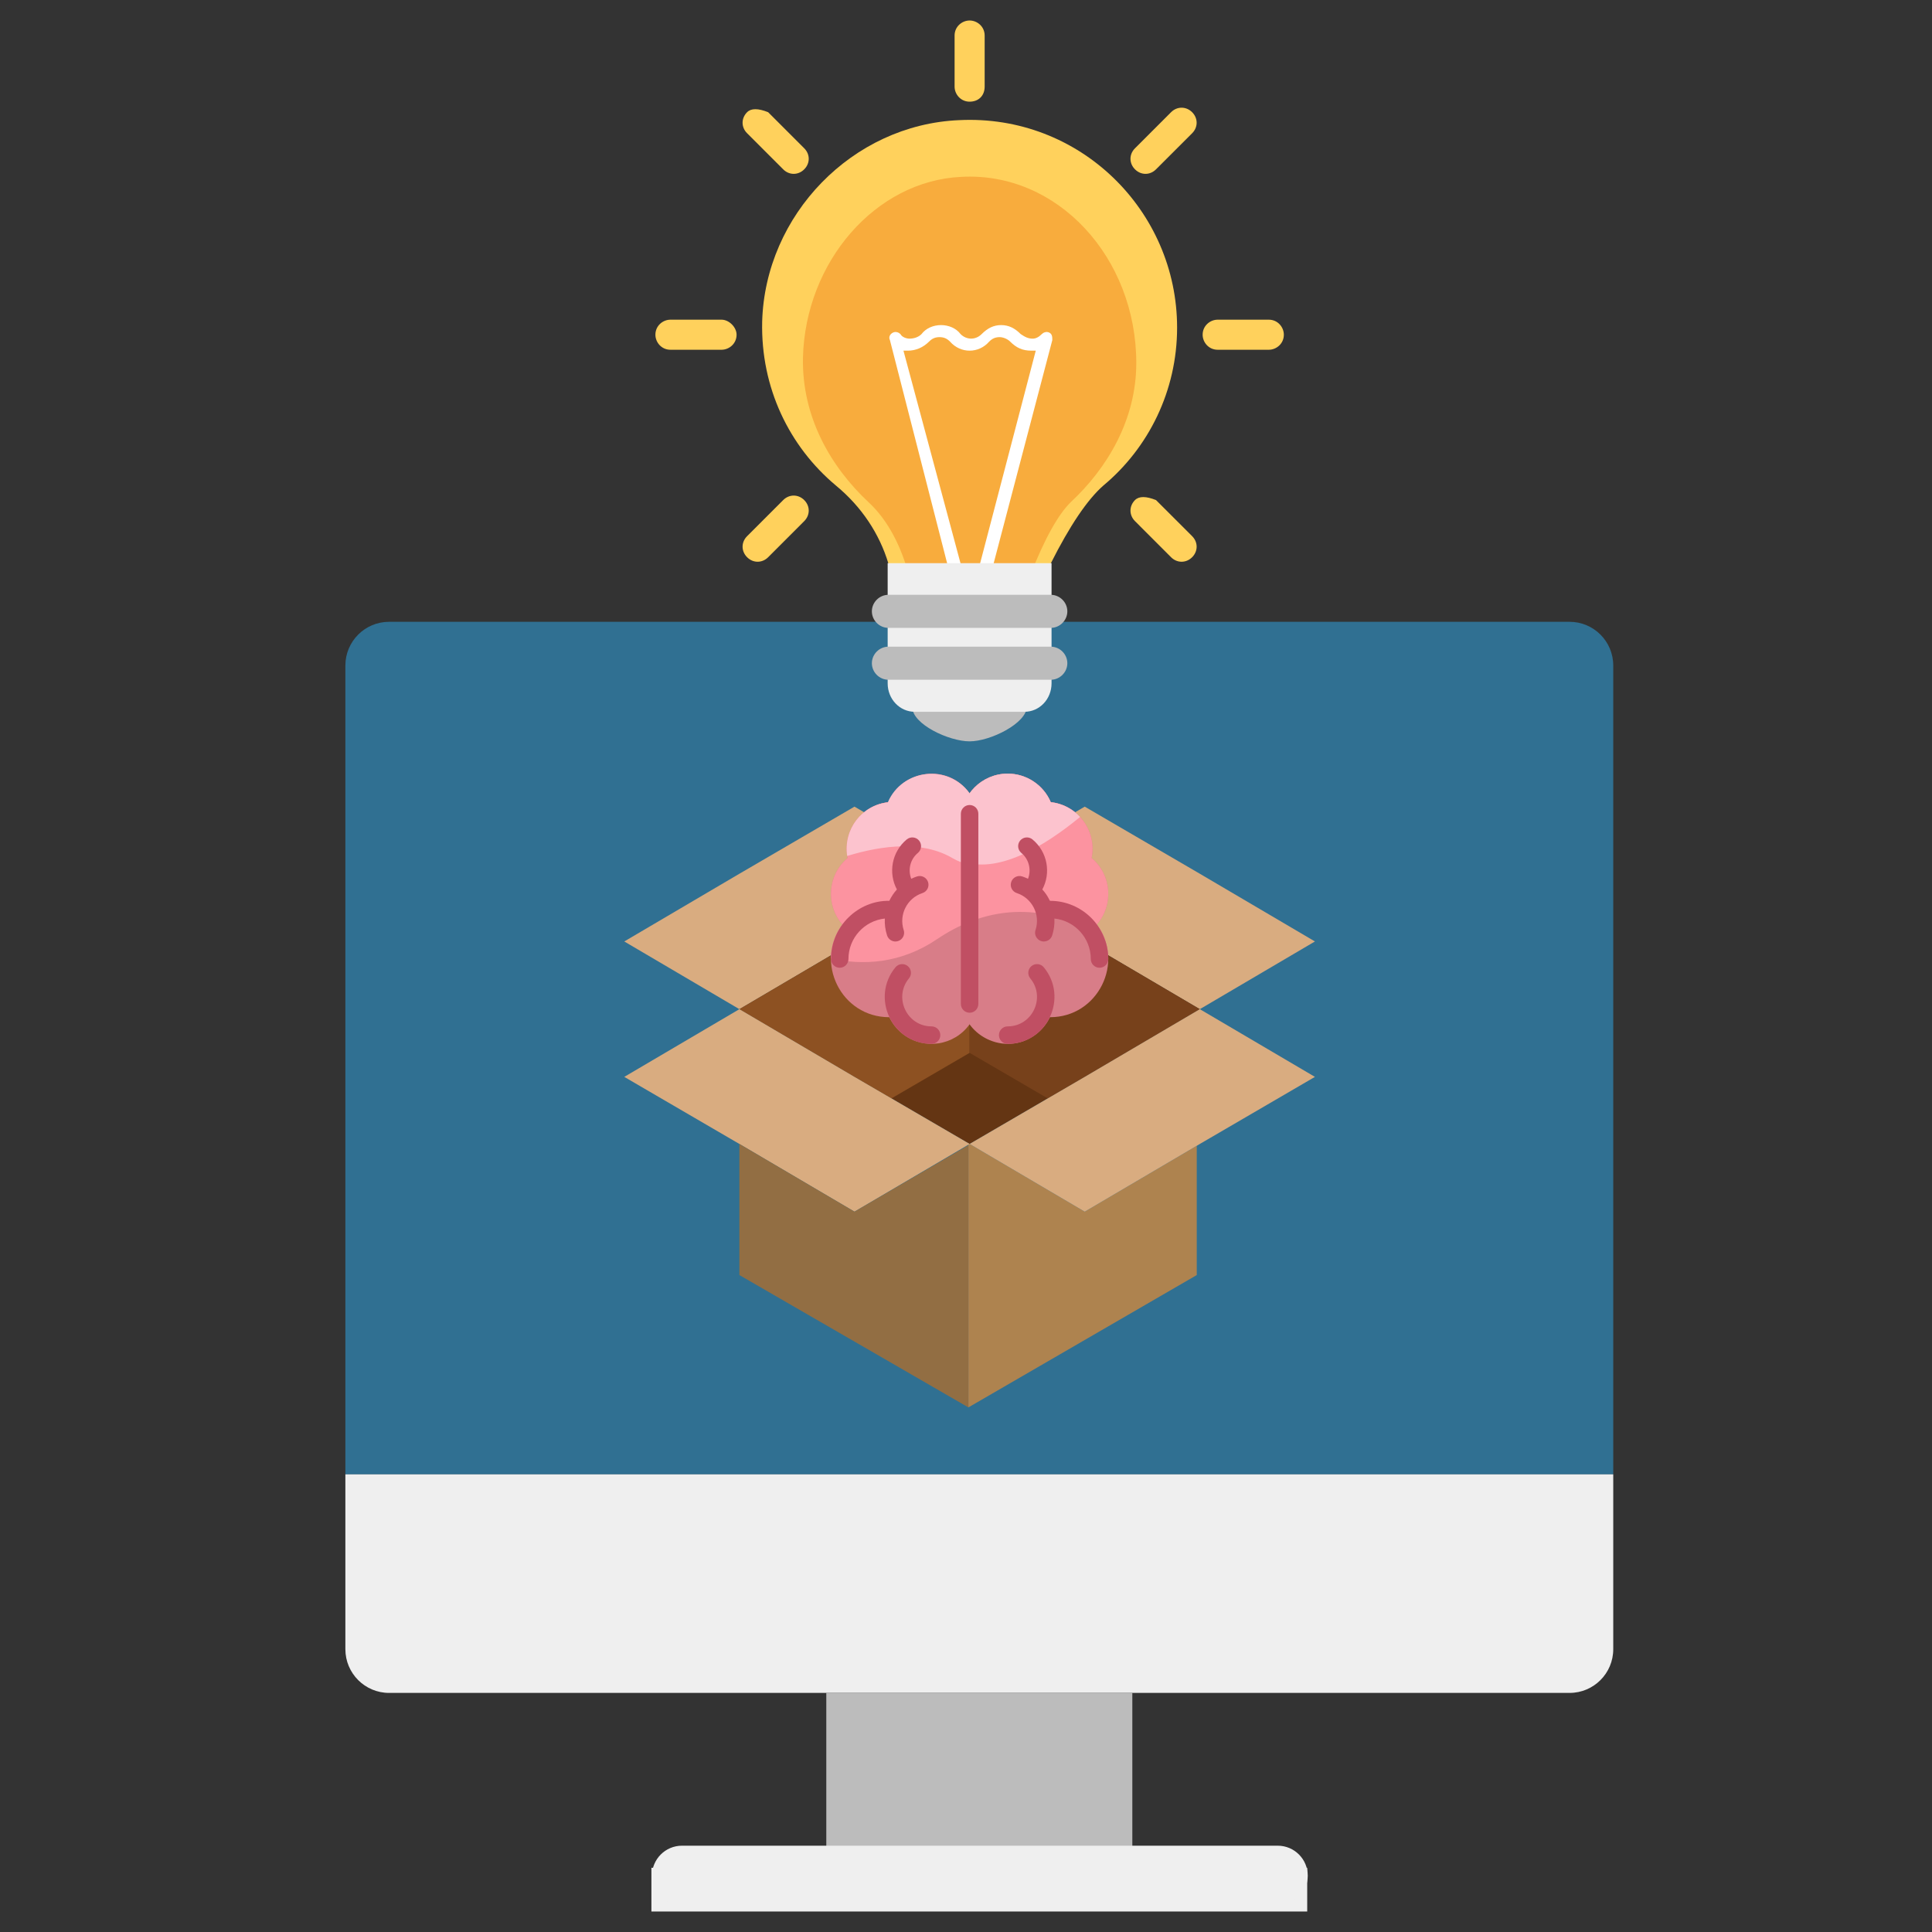 <?xml version="1.0" encoding="UTF-8" standalone="no"?>
<!DOCTYPE svg PUBLIC "-//W3C//DTD SVG 1.1//EN" "http://www.w3.org/Graphics/SVG/1.1/DTD/svg11.dtd">
<svg version="1.1" xmlns="http://www.w3.org/2000/svg" xmlns:xlink="http://www.w3.org/1999/xlink" preserveAspectRatio="xMidYMid meet" viewBox="0 0 640 640" width="640" height="640"><rect x="0" y="0" width="640" height="640" fill="#333333" stroke="none"/><defs><path d="M519.93 205.98C527.93 205.98 534.41 212.46 534.41 220.46C534.41 238.32 534.41 327.63 534.41 488.39L114.41 488.39C114.41 327.63 114.41 238.32 114.41 220.46C114.41 212.46 120.9 205.98 128.89 205.98C207.1 205.98 480.83 205.98 519.93 205.98Z" id="a3lfruFIqS"></path><path d="M114.41 488.39L534.41 488.39C534.41 523.14 534.41 542.45 534.41 546.32C534.41 554.31 527.93 560.8 519.93 560.8C480.83 560.8 168 560.8 128.89 560.8C120.9 560.8 114.41 554.31 114.41 546.32C114.41 538.59 114.41 519.28 114.41 488.39Z" id="avWdPVTmG"></path><path d="M273.72 560.8L375.1 560.8L375.1 625.97L273.72 625.97L273.72 560.8Z" id="anF7fqr6H"></path><path d="M215.79 618.73L433.03 618.73L433.03 633.21L215.79 633.21L215.79 618.73Z" id="c1yx1owdEE"></path><path d="M423.26 611.41C428.76 611.41 433.21 615.87 433.21 621.37C433.21 623.36 433.21 619.38 433.21 621.37C433.21 626.86 428.76 631.32 423.26 631.32C381.8 631.32 267.38 631.32 225.92 631.32C220.42 631.32 215.97 626.86 215.97 621.37C215.97 619.38 215.97 623.36 215.97 621.37C215.97 615.87 220.42 611.41 225.92 611.41C267.38 611.41 381.8 611.41 423.26 611.41Z" id="cEoS8jzgt"></path><path d="M359.33 311.87L397.46 334.3L359.33 356.73L321.2 378.95L283.06 356.73L244.93 334.3L283.06 311.87L321.2 289.44L359.33 311.87Z" id="a4aecl6jw5"></path><path d="M321.2 289.44L283.06 311.87L244.93 334.3L206.8 311.87L244.93 289.44L283.06 267.21L321.2 289.44Z" id="c4twDy0S9"></path><path d="M321.2 289.44L359.33 311.87L397.46 334.3L435.59 311.87L397.46 289.44L359.33 267.21L321.2 289.44Z" id="an2kqRysf"></path><path d="M244.93 334.3L283.06 356.73L295.3 363.86L321.2 348.77L321.2 289.44L283.06 311.87L244.93 334.3Z" id="aZPX5PYtP"></path><path d="M321.2 348.77L347.09 363.86L359.33 356.73L397.46 334.3L359.33 311.87L321.2 289.44L321.2 348.77Z" id="crgTOzoS0"></path><path d="M320.79 466.22L396.44 422.38L396.44 379.56L359.33 401.38L321.2 378.95L320.79 378.75L320.79 466.22Z" id="dQnylV75v"></path><path d="M321.2 378.95L283.06 356.73L244.93 334.3L206.8 356.73L244.93 378.95L283.06 401.38L321.2 378.95Z" id="hidjgPrAz"></path><path d="M320.79 466.22L244.93 422.38L244.93 378.95L283.06 401.38L320.79 379.36L320.79 466.22Z" id="a1tK6QlYYe"></path><path d="M321.2 269.57L321.2 332.58" id="e1rPkWflbS"></path><path d="M321.2 378.95L359.33 356.73L397.46 334.3L435.59 356.73L397.46 378.95L359.33 401.38L321.2 378.95Z" id="a2Nc7RXCNw"></path><path d="M348.08 265.73C345.68 260.07 340.09 256.28 333.81 256.28C325.26 256.28 318.3 263.24 318.3 271.78C318.3 277.64 318.3 324.44 318.3 330.29C318.3 343.13 333.03 350.29 343.13 342.67C345.12 341.17 346.73 339.19 347.8 336.96C363.78 337 372.65 318.74 363.36 306.23C368.97 299.76 368.27 289.81 361.61 284.23C363.44 275.19 357.03 266.69 348.08 265.73Z" id="h4xm2zLY3L"></path><path d="M294.31 265.73C285.36 266.69 278.96 275.2 280.79 284.23C274.12 289.81 273.43 299.77 279.04 306.23C269.74 318.75 278.62 336.96 294.54 336.96C294.73 336.96 295.74 340.01 299.26 342.67C306.19 347.89 316.09 346.43 321.2 339.3C321.2 334.19 321.2 308.69 321.2 262.78C306.39 257.39 297.43 258.37 294.31 265.73Z" id="c1GIV4tSs"></path><path d="M321.2 305.36C321.2 301.1 321.2 267.04 321.2 262.78C314.08 252.85 298.99 254.69 294.31 265.73C285.36 266.69 278.96 275.2 280.79 284.23C274.12 289.81 273.43 299.77 279.04 306.23C276.62 309.48 275.3 313.39 275.27 317.52C285.74 319.83 298.21 319.35 310.46 311.08C314.08 308.63 317.68 306.75 321.2 305.36Z" id="bVLA0QkY2"></path><path d="M363.36 306.23C368.97 299.76 368.27 289.81 361.61 284.23C363.44 275.19 357.03 266.69 348.08 265.73C345.68 260.07 340.09 256.28 333.81 256.28C325.26 256.28 318.3 263.24 318.3 271.79C318.3 275.27 318.3 303.13 318.3 306.61C337.79 297.49 355.47 303.7 366.16 311.62C365.53 309.69 364.58 307.88 363.36 306.23Z" id="e1VIbhMLeZ"></path><path d="M341.3 324.11C346.48 330.38 342.03 340 333.81 340C332.21 340 330.91 341.3 330.91 342.9C330.91 344.5 332.21 345.79 333.81 345.79C346.93 345.79 354.04 330.44 345.76 320.42C344.74 319.19 342.92 319.01 341.68 320.03C340.45 321.05 340.28 322.88 341.3 324.11Z" id="b1DI8oohD"></path><path d="M280.64 283.55C292.59 279.89 305.68 278.47 315.55 284.28C317.24 285.27 319.01 285.93 320.85 286.32C320.85 283.99 321.2 265.16 321.2 262.84C314.08 252.91 298.77 254.76 294.1 265.8C285.47 266.73 279.33 274.73 280.64 283.55Z" id="aj8Ya8jN2"></path><path d="M297.51 311.74C299.03 311.24 299.86 309.61 299.36 308.09C297.7 303 300.49 297.5 305.58 295.84C307.1 295.34 307.93 293.71 307.43 292.19C306.93 290.67 305.3 289.84 303.78 290.33C303.11 290.55 302.47 290.81 301.86 291.11C300.7 288.15 301.5 284.66 304.07 282.53C305.3 281.51 305.47 279.68 304.45 278.45C303.43 277.22 301.61 277.05 300.37 278.07C295.36 282.23 294.2 289.22 297.11 294.65C296.07 295.8 295.26 297.03 294.6 298.41C284.39 298.22 275.27 306.75 275.27 317.68C275.27 319.28 276.56 320.58 278.16 320.58C279.76 320.58 281.06 319.28 281.06 317.68C281.06 310.73 286.34 305 293.11 304.28C293.01 306.15 293.26 308.05 293.86 309.89C294.36 311.41 296 312.24 297.51 311.74Z" id="a15qppoA6y"></path><path d="M301.1 324.11C302.12 322.88 301.95 321.05 300.71 320.03C299.48 319.01 297.65 319.19 296.64 320.42C288.34 330.45 295.48 345.79 308.59 345.79C310.19 345.79 311.49 344.5 311.49 342.9C311.49 341.3 310.19 340 308.59 340C300.36 340 295.92 330.37 301.1 324.11Z" id="a1liBIz8U2"></path><path d="M318.3 271.78C318.3 273.12 318.3 283.79 318.3 285.12C330.21 289.84 345.74 280.53 357.79 270.63C355.31 267.95 351.9 266.14 348.08 265.73C345.68 260.07 340.09 256.28 333.81 256.28C325.26 256.28 318.3 263.24 318.3 271.78Z" id="f243W58DpH"></path><path d="M318.3 332.58C318.3 326.28 318.3 275.87 318.3 269.57C318.3 267.97 319.6 266.67 321.2 266.67C322.8 266.67 324.09 267.97 324.09 269.57C324.09 275.87 324.09 326.28 324.09 332.58C324.09 334.18 322.8 335.48 321.2 335.48C319.6 335.48 318.3 334.18 318.3 332.58Z" id="bjVo2PgRR"></path><path d="M345.28 294.65C348.2 289.22 347.04 282.23 342.02 278.07C340.79 277.05 338.96 277.22 337.94 278.45C336.92 279.68 337.09 281.51 338.32 282.53C340.9 284.66 341.69 288.15 340.54 291.11C339.92 290.81 339.28 290.55 338.62 290.33C337.1 289.84 335.46 290.67 334.97 292.19C334.47 293.71 335.3 295.34 336.82 295.84C341.91 297.5 344.7 303 343.03 308.09C342.42 309.96 343.82 311.88 345.79 311.88C347 311.88 348.14 311.11 348.54 309.89C349.14 308.05 349.38 306.15 349.29 304.28C356.05 305 361.34 310.73 361.34 317.68C361.34 319.28 362.63 320.58 364.23 320.58C365.83 320.58 367.13 319.28 367.13 317.68C367.13 307.05 358.48 298.41 347.85 298.41C347.68 298.41 347.24 296.81 345.28 294.65Z" id="duylouGiY"></path><path d="M365.53 160.82C380.47 148.37 389.93 129.45 389.93 108.53C389.93 69.68 357.56 37.81 317.72 39.8C282.36 41.3 253.47 71.18 252.48 106.54C251.98 128.45 261.44 147.87 276.88 160.82C285.35 167.79 291.32 176.76 294.31 186.72C297.93 186.72 316.03 186.72 348.6 186.72L348.04 186.72C354.39 174.1 360.22 165.47 365.53 160.82Z" id="a1VelWvU5P"></path><path d="M354.76 166.28C366.77 155.11 376.41 139.04 376.41 120.27C376.41 85.41 350.41 56.8 318.4 58.59C289.99 59.93 266.79 86.75 265.99 118.48C265.59 138.15 275.22 154.66 287.63 166.28C294.43 172.54 298.65 181.5 301.05 190.44C303.96 190.44 318.01 190.44 343.21 190.44L341.34 190.44C346.02 178.51 350.5 170.45 354.76 166.28Z" id="b2q2XR5Py6"></path><path d="M340.18 233.98C340.18 239.6 328.05 245.58 321.2 245.58C314.34 245.58 302.21 239.89 302.21 234.27C302.21 228.65 302.49 228.23 321.2 228.33C339.9 228.42 340.18 228.36 340.18 233.98Z" id="azbISmvIk"></path><path d="M319.2 190.37C307.25 145.84 300.61 121.11 299.28 116.16C299.78 116.16 300.28 116.16 300.78 116.16C303.27 116.16 305.76 115.16 307.75 113.17C308.74 112.18 309.74 111.68 311.23 111.68C312.73 111.68 313.72 112.18 314.72 113.17C318.21 117.16 324.18 117.16 327.67 113.17C328.67 112.18 329.66 111.68 331.16 111.68C332.15 111.68 333.65 112.18 334.64 113.17C336.64 115.16 338.63 116.16 341.62 116.16C342.11 116.16 342.61 116.16 343.11 116.16C341.81 121.11 335.34 145.84 323.69 190.37L328.17 190.37C340.42 143.75 347.23 117.85 348.59 112.67C348.59 111.68 348.59 110.68 347.59 110.18C346.6 109.69 345.6 110.18 345.1 110.68C344.11 111.68 343.11 112.18 342.11 112.18C340.62 112.18 339.62 111.68 338.13 110.68C336.14 108.69 334.14 107.69 331.65 107.69C329.16 107.69 327.17 108.69 325.18 110.68C323.19 112.67 320.2 112.67 318.21 110.68C316.71 108.69 314.22 107.69 311.73 107.69C311.73 107.69 311.73 107.69 311.73 107.69C309.24 107.69 306.75 108.69 305.26 110.68C304.26 111.68 302.77 112.18 301.27 112.18C300.28 112.18 298.78 111.68 298.29 110.68C297.79 110.18 296.79 109.69 295.8 110.18C294.8 110.68 294.3 111.68 294.8 112.67C296.13 117.85 302.77 143.75 314.72 190.37L319.2 190.37Z" id="cYUxYPxN"></path><path d="M303.02 235.79C298.04 235.79 294.05 231.6 294.05 226.36C294.05 223.71 294.05 210.44 294.05 186.56L348.34 186.56C348.34 210.44 348.34 223.71 348.34 226.36C348.34 231.6 344.35 235.79 339.37 235.79C332.1 235.79 306.65 235.79 303.02 235.79Z" id="b83Sr88IvV"></path><path d="M294.3 207.99C291.31 207.99 288.82 205.5 288.82 202.51C288.82 202.51 288.82 202.51 288.82 202.51C288.82 199.53 291.31 197.04 294.3 197.04C299.68 197.04 342.71 197.04 348.09 197.04C351.08 197.04 353.57 199.53 353.57 202.51C353.57 202.51 353.57 202.51 353.57 202.51C353.57 205.5 351.08 207.99 348.09 207.99C337.33 207.99 299.68 207.99 294.3 207.99Z" id="b1RZqFRSbI"></path><path d="M294.3 225.18C291.31 225.18 288.82 222.69 288.82 219.7C288.82 219.7 288.82 219.7 288.82 219.7C288.82 216.71 291.31 214.22 294.3 214.22C299.68 214.22 342.71 214.22 348.09 214.22C351.08 214.22 353.57 216.71 353.57 219.7C353.57 219.7 353.57 219.7 353.57 219.7C353.57 222.69 351.08 225.18 348.09 225.18C337.33 225.18 299.68 225.18 294.3 225.18Z" id="f2YKaAOh0Z"></path><path d="M316.22 11.77C316.22 13.46 316.22 27.01 316.22 28.7C316.22 31.19 318.21 33.68 321.2 33.68C324.18 33.68 326.18 31.69 326.18 28.7C326.18 27.01 326.18 13.46 326.18 11.77C326.18 8.78 323.69 6.79 321.2 6.79C318.71 6.79 316.22 8.78 316.22 11.77Z" id="b4veO1ZSo"></path><path d="M247.49 37.17C245.49 39.16 245.49 42.15 247.49 44.14C248.68 45.34 258.24 54.9 259.44 56.09C261.43 58.09 264.42 58.09 266.41 56.09C268.4 54.1 268.4 51.11 266.41 49.12C265.61 48.33 261.63 44.34 254.46 37.17C251.14 35.84 248.81 35.84 247.49 37.17Z" id="b2cvridwG"></path><path d="M222.09 105.9C219.6 105.9 217.11 107.89 217.11 110.88C217.11 110.88 217.11 110.88 217.11 110.88C217.11 113.37 219.1 115.86 222.09 115.86C223.78 115.86 237.33 115.86 239.02 115.86C241.51 115.86 244 113.87 244 110.88C244 110.88 244 110.88 244 110.88C244 108.39 241.51 105.9 239.02 105.9C235.63 105.9 223.78 105.9 222.09 105.9Z" id="c2bAKqD3oo"></path><path d="M247.49 177.61C245.49 179.61 245.49 182.59 247.49 184.59C249.48 186.58 252.47 186.58 254.46 184.59C255.65 183.39 265.22 173.83 266.41 172.63C268.4 170.64 268.4 167.65 266.41 165.66C264.42 163.67 261.43 163.67 259.44 165.66C257.05 168.05 248.68 176.42 247.49 177.61Z" id="b5wM1rdwI"></path><path d="M375.98 165.66C373.99 167.65 373.99 170.64 375.98 172.63C377.18 173.83 386.74 183.39 387.93 184.59C389.92 186.58 392.91 186.58 394.91 184.59C396.9 182.59 396.9 179.6 394.91 177.61C394.11 176.82 390.12 172.83 382.95 165.66C379.63 164.33 377.31 164.33 375.98 165.66Z" id="dEKU1WhUh"></path><path d="M403.37 105.9C400.88 105.9 398.39 107.89 398.39 110.88C398.39 110.88 398.39 110.88 398.39 110.88C398.39 113.37 400.38 115.86 403.37 115.86C405.07 115.86 418.61 115.86 420.31 115.86C422.8 115.86 425.29 113.87 425.29 110.88C425.29 110.88 425.29 110.88 425.29 110.88C425.29 108.39 423.29 105.9 420.31 105.9C416.92 105.9 405.07 105.9 403.37 105.9Z" id="agMcNHUm2"></path><path d="M375.98 49.12C373.99 51.11 373.99 54.1 375.98 56.09C377.97 58.09 380.96 58.09 382.95 56.09C384.15 54.9 393.71 45.34 394.91 44.14C396.9 42.15 396.9 39.16 394.91 37.17C392.91 35.18 389.92 35.18 387.93 37.17C385.54 39.56 377.18 47.93 375.98 49.12Z" id="a7VDfk9pb"></path><path d="" id="b21MDyqNXG"></path></defs><g><g><g><use xlink:href="#a3lfruFIqS" opacity="1" fill="#307092" fill-opacity="1"></use><g><use xlink:href="#a3lfruFIqS" opacity="1" fill-opacity="0" stroke="#000000" stroke-width="1" stroke-opacity="0"></use></g></g><g><use xlink:href="#avWdPVTmG" opacity="1" fill="#efefef" fill-opacity="1"></use><g><use xlink:href="#avWdPVTmG" opacity="1" fill-opacity="0" stroke="#000000" stroke-width="1" stroke-opacity="0"></use></g></g><g><use xlink:href="#anF7fqr6H" opacity="1" fill="#bcbcbc" fill-opacity="1"></use><g><use xlink:href="#anF7fqr6H" opacity="1" fill-opacity="0" stroke="#000000" stroke-width="1" stroke-opacity="0"></use></g></g><g><use xlink:href="#c1yx1owdEE" opacity="1" fill="#efefef" fill-opacity="1"></use><g><use xlink:href="#c1yx1owdEE" opacity="1" fill-opacity="0" stroke="#000000" stroke-width="1" stroke-opacity="0"></use></g></g><g><use xlink:href="#cEoS8jzgt" opacity="1" fill="#efefef" fill-opacity="1"></use></g><g><g><use xlink:href="#a4aecl6jw5" opacity="1" fill="#643513" fill-opacity="1"></use><g><use xlink:href="#a4aecl6jw5" opacity="1" fill-opacity="0" stroke="#000000" stroke-width="1" stroke-opacity="0"></use></g></g><g><use xlink:href="#c4twDy0S9" opacity="1" fill="#d9ac80" fill-opacity="1"></use><g><use xlink:href="#c4twDy0S9" opacity="1" fill-opacity="0" stroke="#000000" stroke-width="1" stroke-opacity="0"></use></g></g><g><use xlink:href="#an2kqRysf" opacity="1" fill="#d9ac80" fill-opacity="1"></use><g><use xlink:href="#an2kqRysf" opacity="1" fill-opacity="0" stroke="#000000" stroke-width="1" stroke-opacity="0"></use></g></g><g><use xlink:href="#aZPX5PYtP" opacity="1" fill="#8d5122" fill-opacity="1"></use><g><use xlink:href="#aZPX5PYtP" opacity="1" fill-opacity="0" stroke="#000000" stroke-width="1" stroke-opacity="0"></use></g></g><g><use xlink:href="#crgTOzoS0" opacity="1" fill="#77411b" fill-opacity="1"></use><g><use xlink:href="#crgTOzoS0" opacity="1" fill-opacity="0" stroke="#000000" stroke-width="1" stroke-opacity="0"></use></g></g></g><g><g><use xlink:href="#dQnylV75v" opacity="1" fill="#ae834f" fill-opacity="1"></use><g><use xlink:href="#dQnylV75v" opacity="1" fill-opacity="0" stroke="#000000" stroke-width="1" stroke-opacity="0"></use></g></g><g><use xlink:href="#hidjgPrAz" opacity="1" fill="#d9ac80" fill-opacity="1"></use><g><use xlink:href="#hidjgPrAz" opacity="1" fill-opacity="0" stroke="#000000" stroke-width="1" stroke-opacity="0"></use></g></g><g><use xlink:href="#a1tK6QlYYe" opacity="1" fill="#926e43" fill-opacity="1"></use><g><use xlink:href="#a1tK6QlYYe" opacity="1" fill-opacity="0" stroke="#000000" stroke-width="1" stroke-opacity="0"></use></g></g><g><use xlink:href="#e1rPkWflbS" opacity="1" fill="#cc7282" fill-opacity="1"></use><g><use xlink:href="#e1rPkWflbS" opacity="1" fill-opacity="0" stroke="#000000" stroke-width="1" stroke-opacity="0"></use></g></g><g><use xlink:href="#a2Nc7RXCNw" opacity="1" fill="#d9ac80" fill-opacity="1"></use><g><use xlink:href="#a2Nc7RXCNw" opacity="1" fill-opacity="0" stroke="#000000" stroke-width="1" stroke-opacity="0"></use></g></g></g><g><g><use xlink:href="#h4xm2zLY3L" opacity="1" fill="#d87d88" fill-opacity="1"></use><g><use xlink:href="#h4xm2zLY3L" opacity="1" fill-opacity="0" stroke="#000000" stroke-width="1" stroke-opacity="0"></use></g></g><g><use xlink:href="#c1GIV4tSs" opacity="1" fill="#d87d88" fill-opacity="1"></use><g><use xlink:href="#c1GIV4tSs" opacity="1" fill-opacity="0" stroke="#000000" stroke-width="1" stroke-opacity="0"></use></g></g><g><use xlink:href="#bVLA0QkY2" opacity="1" fill="#fc93a0" fill-opacity="1"></use><g><use xlink:href="#bVLA0QkY2" opacity="1" fill-opacity="0" stroke="#000000" stroke-width="1" stroke-opacity="0"></use></g></g><g><use xlink:href="#e1VIbhMLeZ" opacity="1" fill="#fc93a0" fill-opacity="1"></use><g><use xlink:href="#e1VIbhMLeZ" opacity="1" fill-opacity="0" stroke="#000000" stroke-width="1" stroke-opacity="0"></use></g></g><g><use xlink:href="#b1DI8oohD" opacity="1" fill="#c04f63" fill-opacity="1"></use><g><use xlink:href="#b1DI8oohD" opacity="1" fill-opacity="0" stroke="#000000" stroke-width="1" stroke-opacity="0"></use></g></g><g><use xlink:href="#aj8Ya8jN2" opacity="1" fill="#fcc3ce" fill-opacity="1"></use><g><use xlink:href="#aj8Ya8jN2" opacity="1" fill-opacity="0" stroke="#000000" stroke-width="1" stroke-opacity="0"></use></g></g><g><use xlink:href="#a15qppoA6y" opacity="1" fill="#c04f63" fill-opacity="1"></use><g><use xlink:href="#a15qppoA6y" opacity="1" fill-opacity="0" stroke="#000000" stroke-width="1" stroke-opacity="0"></use></g></g><g><use xlink:href="#a1liBIz8U2" opacity="1" fill="#c04f63" fill-opacity="1"></use><g><use xlink:href="#a1liBIz8U2" opacity="1" fill-opacity="0" stroke="#000000" stroke-width="1" stroke-opacity="0"></use></g></g><g><use xlink:href="#f243W58DpH" opacity="1" fill="#fcc3ce" fill-opacity="1"></use><g><use xlink:href="#f243W58DpH" opacity="1" fill-opacity="0" stroke="#000000" stroke-width="1" stroke-opacity="0"></use></g></g><g><use xlink:href="#bjVo2PgRR" opacity="1" fill="#c04f63" fill-opacity="1"></use><g><use xlink:href="#bjVo2PgRR" opacity="1" fill-opacity="0" stroke="#000000" stroke-width="1" stroke-opacity="0"></use></g></g><g><use xlink:href="#duylouGiY" opacity="1" fill="#c04f63" fill-opacity="1"></use><g><use xlink:href="#duylouGiY" opacity="1" fill-opacity="0" stroke="#000000" stroke-width="1" stroke-opacity="0"></use></g></g></g><g><g><use xlink:href="#a1VelWvU5P" opacity="1" fill="#ffd15c" fill-opacity="1"></use><g><use xlink:href="#a1VelWvU5P" opacity="1" fill-opacity="0" stroke="#000000" stroke-width="1" stroke-opacity="0"></use></g></g><g><use xlink:href="#b2q2XR5Py6" opacity="1" fill="#f8ac3d" fill-opacity="1"></use><g><use xlink:href="#b2q2XR5Py6" opacity="1" fill-opacity="0" stroke="#000000" stroke-width="1" stroke-opacity="0"></use></g></g><g><use xlink:href="#azbISmvIk" opacity="1" fill="#bcbcbc" fill-opacity="1"></use></g><g><use xlink:href="#cYUxYPxN" opacity="1" fill="#ffffff" fill-opacity="1"></use><g><use xlink:href="#cYUxYPxN" opacity="1" fill-opacity="0" stroke="#000000" stroke-width="1" stroke-opacity="0"></use></g></g><g><use xlink:href="#b83Sr88IvV" opacity="1" fill="#efefef" fill-opacity="1"></use><g><use xlink:href="#b83Sr88IvV" opacity="1" fill-opacity="0" stroke="#000000" stroke-width="1" stroke-opacity="0"></use></g></g><g><use xlink:href="#b1RZqFRSbI" opacity="1" fill="#bcbcbc" fill-opacity="1"></use><g><use xlink:href="#b1RZqFRSbI" opacity="1" fill-opacity="0" stroke="#000000" stroke-width="1" stroke-opacity="0"></use></g></g><g><use xlink:href="#f2YKaAOh0Z" opacity="1" fill="#bcbcbc" fill-opacity="1"></use><g><use xlink:href="#f2YKaAOh0Z" opacity="1" fill-opacity="0" stroke="#000000" stroke-width="1" stroke-opacity="0"></use></g></g><g><use xlink:href="#b4veO1ZSo" opacity="1" fill="#ffd15c" fill-opacity="1"></use><g><use xlink:href="#b4veO1ZSo" opacity="1" fill-opacity="0" stroke="#000000" stroke-width="1" stroke-opacity="0"></use></g></g><g><use xlink:href="#b2cvridwG" opacity="1" fill="#ffd15c" fill-opacity="1"></use><g><use xlink:href="#b2cvridwG" opacity="1" fill-opacity="0" stroke="#000000" stroke-width="1" stroke-opacity="0"></use></g></g><g><use xlink:href="#c2bAKqD3oo" opacity="1" fill="#ffd15c" fill-opacity="1"></use><g><use xlink:href="#c2bAKqD3oo" opacity="1" fill-opacity="0" stroke="#000000" stroke-width="1" stroke-opacity="0"></use></g></g><g><use xlink:href="#b5wM1rdwI" opacity="1" fill="#ffd15c" fill-opacity="1"></use><g><use xlink:href="#b5wM1rdwI" opacity="1" fill-opacity="0" stroke="#000000" stroke-width="1" stroke-opacity="0"></use></g></g><g><use xlink:href="#dEKU1WhUh" opacity="1" fill="#ffd15c" fill-opacity="1"></use><g><use xlink:href="#dEKU1WhUh" opacity="1" fill-opacity="0" stroke="#000000" stroke-width="1" stroke-opacity="0"></use></g></g><g><use xlink:href="#agMcNHUm2" opacity="1" fill="#ffd15c" fill-opacity="1"></use><g><use xlink:href="#agMcNHUm2" opacity="1" fill-opacity="0" stroke="#000000" stroke-width="1" stroke-opacity="0"></use></g></g><g><use xlink:href="#a7VDfk9pb" opacity="1" fill="#ffd15c" fill-opacity="1"></use><g><use xlink:href="#a7VDfk9pb" opacity="1" fill-opacity="0" stroke="#000000" stroke-width="1" stroke-opacity="0"></use></g></g><g><g><use xlink:href="#b21MDyqNXG" opacity="1" fill-opacity="0" stroke="#000000" stroke-width="2" stroke-opacity="0"></use></g></g></g></g></g></svg>